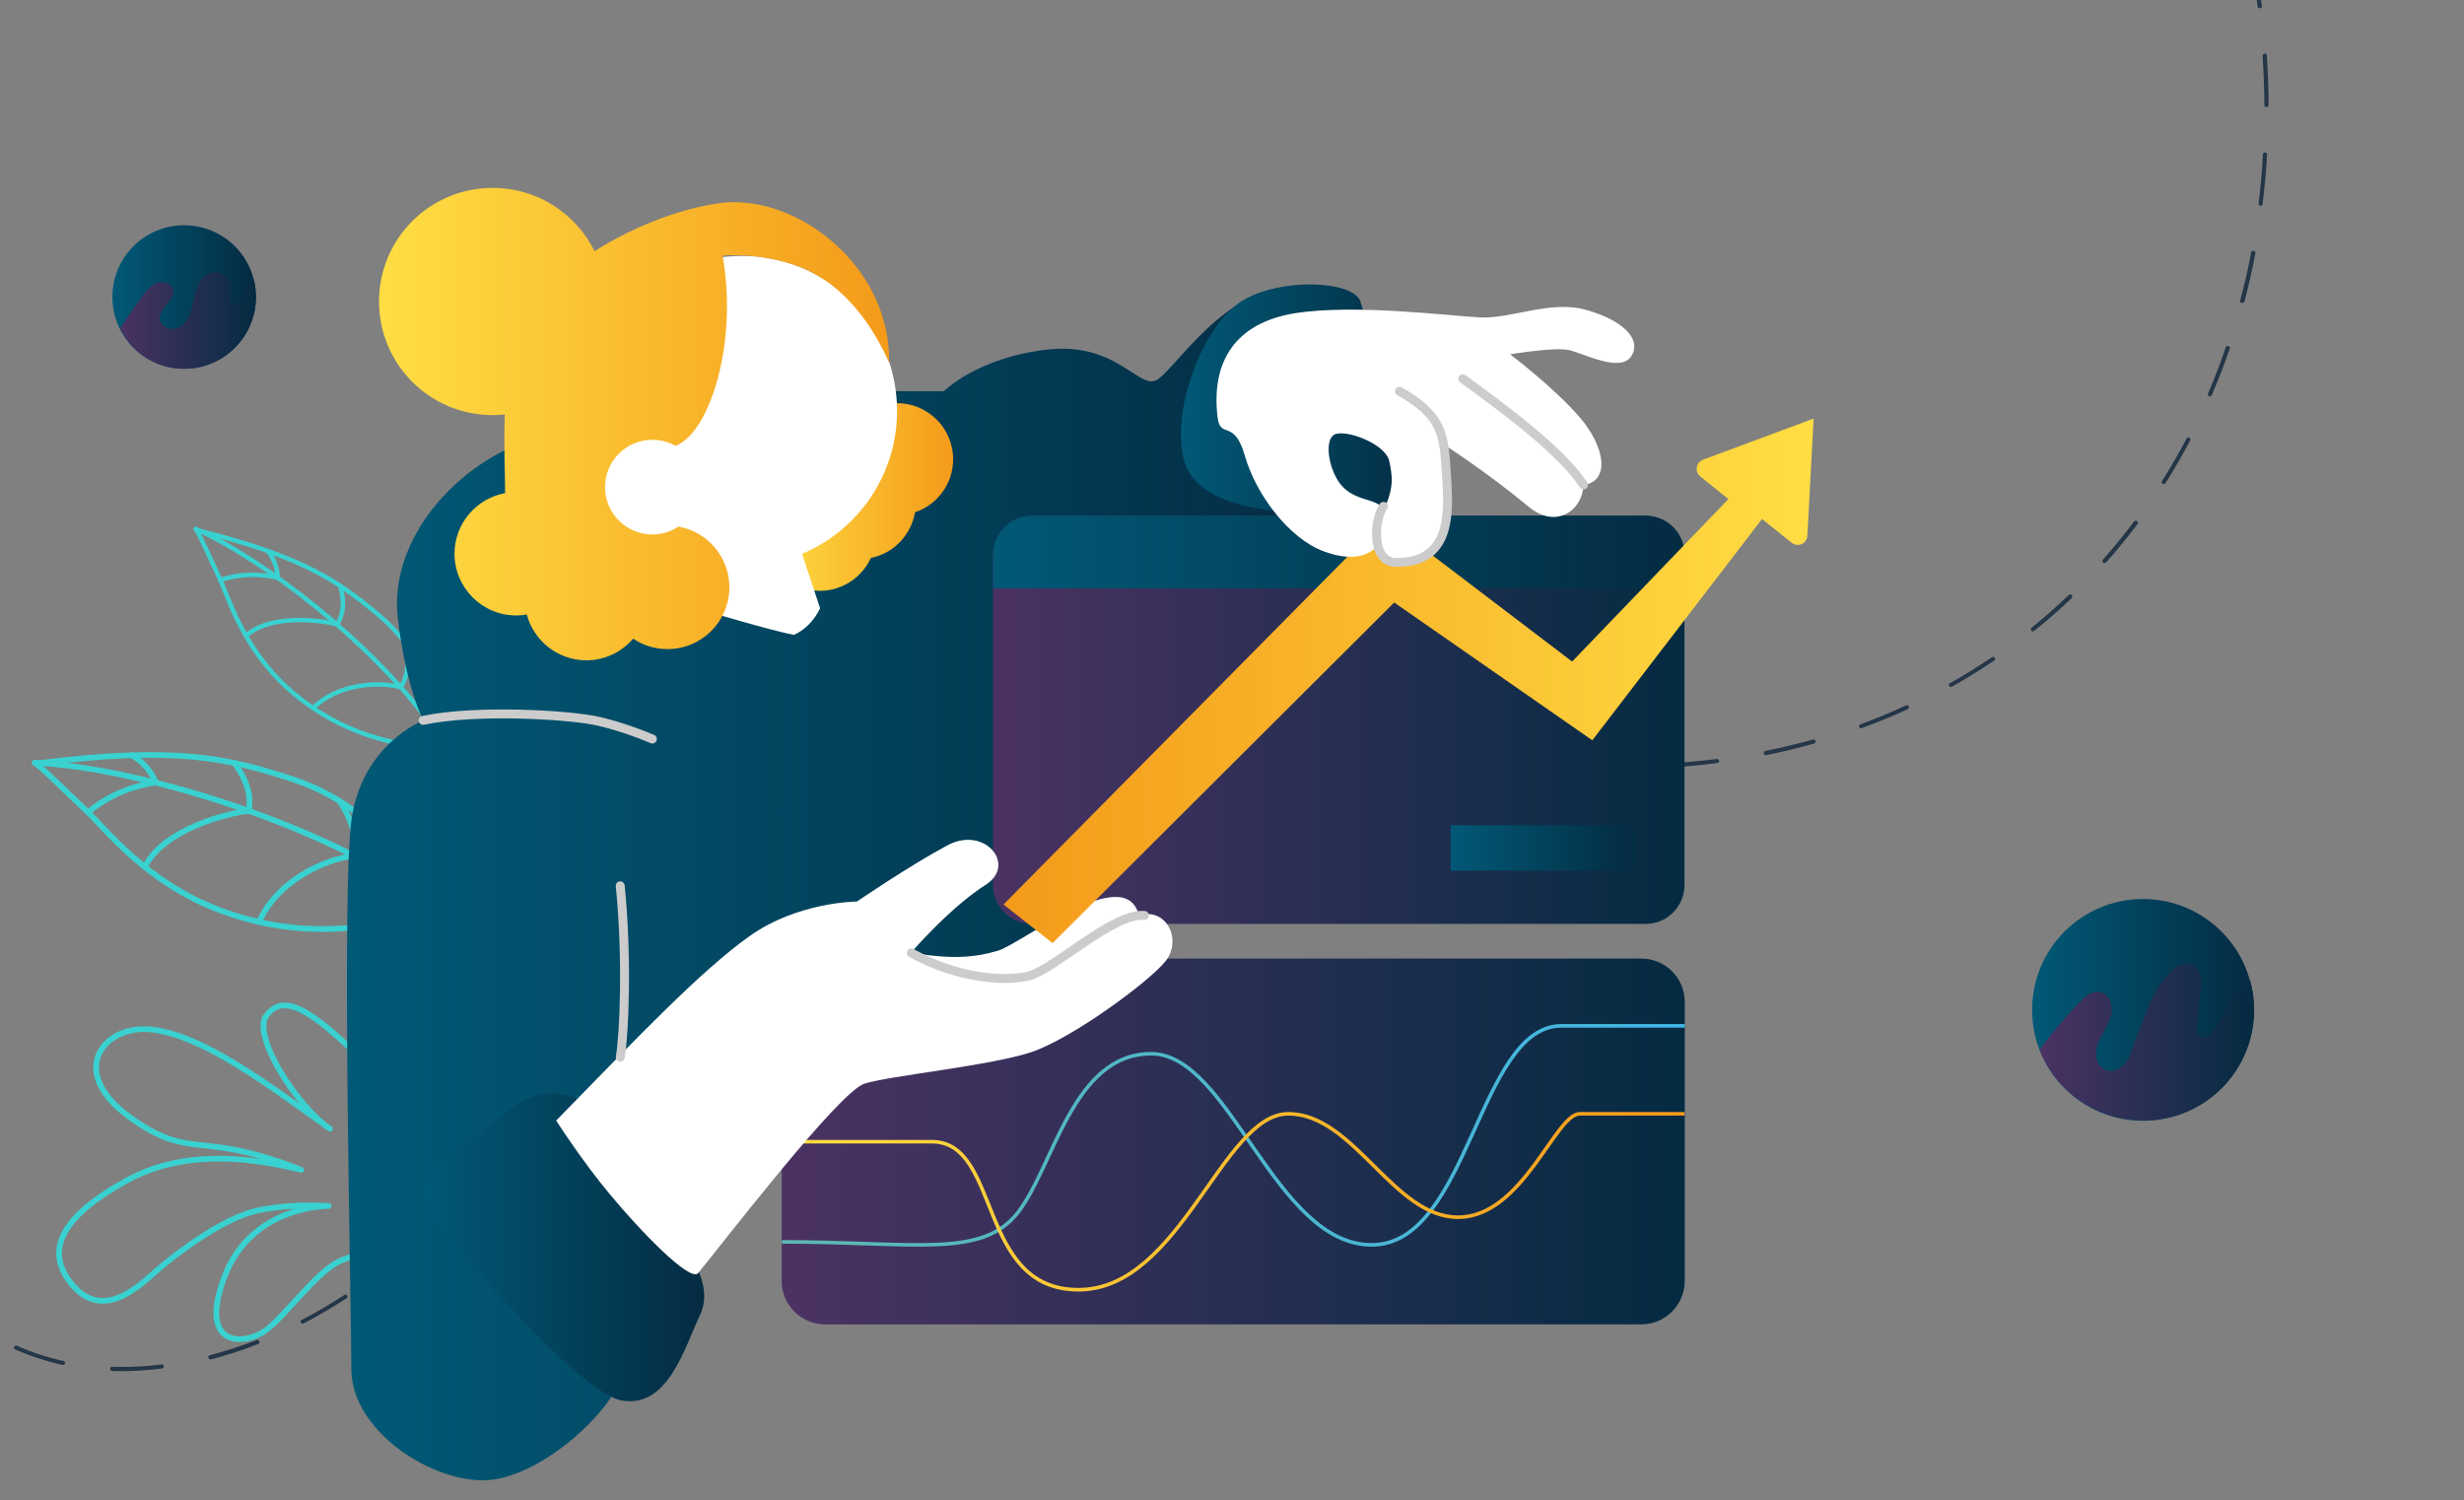 <svg width="772" height="470" viewBox="0 0 772 470" fill="none" xmlns="http://www.w3.org/2000/svg">
<rect x="0" y="0" width="772" height="470" fill="#808080" stroke="none"/>
<g clip-path="url(#clip0)">
<path d="M38.334 429.636C37.241 429.636 36.148 429.636 35.133 429.558C34.742 429.558 34.508 429.246 34.508 428.855C34.508 428.465 34.821 428.231 35.211 428.231C36.226 428.231 37.319 428.309 38.334 428.309C42.316 428.309 46.453 428.075 50.591 427.528C50.982 427.45 51.294 427.762 51.294 428.075C51.372 428.465 51.06 428.777 50.748 428.777C46.532 429.324 42.394 429.636 38.334 429.636ZM19.753 427.684C19.674 427.684 19.674 427.684 19.596 427.684C14.444 426.513 9.447 424.874 4.762 422.844C4.45 422.688 4.294 422.297 4.45 421.985C4.606 421.673 4.997 421.517 5.309 421.673C9.915 423.703 14.834 425.342 19.909 426.435C20.221 426.513 20.455 426.826 20.377 427.216C20.377 427.45 20.065 427.684 19.753 427.684ZM65.894 425.889C65.581 425.889 65.347 425.732 65.269 425.42C65.191 425.108 65.347 424.718 65.737 424.639C70.578 423.39 75.575 421.751 80.415 419.877C80.728 419.721 81.118 419.877 81.274 420.267C81.43 420.658 81.274 420.97 80.884 421.126C75.965 423.078 70.968 424.639 66.05 425.967C65.972 425.889 65.972 425.889 65.894 425.889ZM-8.354 415.036C-8.51 415.036 -8.588 414.958 -8.744 414.88C-12.882 411.914 -16.786 408.4 -20.377 404.497C-20.611 404.262 -20.611 403.794 -20.377 403.56C-20.143 403.326 -19.674 403.326 -19.44 403.56C-15.849 407.385 -12.023 410.82 -7.963 413.787C-7.651 414.022 -7.573 414.412 -7.807 414.724C-7.963 414.958 -8.12 415.036 -8.354 415.036ZM94.781 414.724C94.546 414.724 94.312 414.568 94.234 414.412C94.078 414.1 94.156 413.709 94.546 413.553C99.153 411.211 103.603 408.556 107.897 405.746C108.209 405.512 108.6 405.668 108.756 405.902C108.99 406.214 108.834 406.605 108.6 406.761C104.306 409.571 99.777 412.226 95.171 414.646C94.937 414.646 94.859 414.724 94.781 414.724ZM120.623 397.626C120.467 397.626 120.233 397.548 120.154 397.392C119.92 397.08 119.998 396.689 120.233 396.455C122.497 394.581 124.605 392.629 126.635 390.756C128.196 389.272 129.836 387.633 131.475 385.915C131.709 385.681 132.1 385.681 132.412 385.915C132.646 386.149 132.646 386.54 132.412 386.852C130.694 388.57 129.055 390.209 127.493 391.693C125.463 393.644 123.277 395.596 121.013 397.47C120.935 397.548 120.779 397.626 120.623 397.626ZM142.561 375.688C142.405 375.688 142.249 375.61 142.093 375.531C141.859 375.297 141.781 374.907 142.015 374.595C145.606 370.613 149.198 366.475 152.321 362.962C152.555 362.727 152.945 362.649 153.257 362.884C153.492 363.118 153.57 363.508 153.336 363.82C150.291 367.334 146.621 371.472 143.03 375.453C142.874 375.609 142.718 375.688 142.561 375.688ZM163.017 352.344C162.86 352.344 162.704 352.266 162.626 352.188C162.392 351.953 162.314 351.563 162.548 351.251C166.452 346.801 169.731 343.053 172.854 339.618C173.088 339.384 173.478 339.306 173.791 339.54C174.025 339.774 174.103 340.164 173.869 340.477C170.746 343.912 167.545 347.659 163.563 352.11C163.407 352.266 163.251 352.344 163.017 352.344ZM183.784 329.156C183.628 329.156 183.472 329.078 183.316 329C183.081 328.766 183.003 328.375 183.316 328.063C186.985 324.081 190.498 320.412 194.012 316.82C194.246 316.586 194.636 316.586 194.948 316.82C195.183 317.055 195.183 317.445 194.948 317.757C191.435 321.349 187.922 325.018 184.252 329C184.096 329.078 183.94 329.156 183.784 329.156ZM205.41 306.905C205.254 306.905 205.098 306.827 204.942 306.671C204.708 306.437 204.708 305.968 204.942 305.734C208.767 302.065 212.593 298.473 216.262 295.116C216.497 294.882 216.965 294.882 217.199 295.194C217.434 295.507 217.434 295.897 217.121 296.131C213.374 299.488 209.626 303.08 205.801 306.749C205.801 306.905 205.644 306.905 205.41 306.905ZM228.52 286.138C228.364 286.138 228.13 286.06 228.051 285.904C227.817 285.591 227.895 285.201 228.13 284.967C232.189 281.61 236.249 278.33 240.309 275.286C240.621 275.051 241.012 275.129 241.246 275.442C241.48 275.754 241.402 276.144 241.09 276.379C237.03 279.423 232.97 282.703 228.988 285.982C228.832 286.138 228.676 286.138 228.52 286.138ZM253.269 267.478C253.035 267.478 252.879 267.4 252.723 267.166C252.488 266.854 252.566 266.463 252.879 266.229C257.173 263.262 261.623 260.452 265.995 257.797C266.307 257.641 266.698 257.719 266.854 258.031C267.01 258.344 266.932 258.734 266.62 258.89C262.247 261.467 257.875 264.355 253.581 267.244C253.503 267.4 253.425 267.478 253.269 267.478ZM279.892 251.473C279.658 251.473 279.424 251.317 279.345 251.161C279.189 250.849 279.267 250.458 279.58 250.302C284.186 247.882 288.87 245.618 293.555 243.51C293.867 243.354 294.257 243.51 294.414 243.822C294.57 244.134 294.414 244.525 294.101 244.681C289.417 246.711 284.733 249.053 280.204 251.395C280.048 251.473 279.97 251.473 279.892 251.473ZM507.007 240.933C501.854 240.855 496.623 240.699 491.47 240.309C491.08 240.309 490.846 239.997 490.846 239.606C490.846 239.216 491.158 238.982 491.548 238.982C496.701 239.372 501.932 239.528 507.007 239.606C507.397 239.606 507.631 239.919 507.631 240.231C507.631 240.621 507.319 240.933 507.007 240.933ZM522.543 240.543C522.231 240.543 521.919 240.309 521.919 239.918C521.919 239.528 522.153 239.294 522.543 239.216C527.696 238.904 532.849 238.435 537.924 237.811C538.236 237.732 538.626 238.045 538.626 238.357C538.704 238.747 538.392 239.06 538.08 239.06C532.927 239.762 527.774 240.231 522.543 240.543ZM308.154 238.904C307.92 238.904 307.608 238.747 307.53 238.513C307.374 238.201 307.608 237.811 307.92 237.654C312.761 235.859 317.757 234.219 322.676 232.814C322.988 232.736 323.379 232.892 323.457 233.282C323.535 233.673 323.379 233.985 322.988 234.063C318.07 235.468 313.151 237.108 308.311 238.904C308.311 238.826 308.233 238.904 308.154 238.904ZM476.09 238.669H476.012C470.937 237.967 465.784 237.186 460.631 236.171C460.241 236.093 460.085 235.781 460.085 235.39C460.163 235 460.475 234.844 460.865 234.844C465.94 235.781 471.093 236.639 476.168 237.342C476.558 237.42 476.792 237.732 476.714 238.045C476.636 238.435 476.402 238.669 476.09 238.669ZM553.226 236.639C552.914 236.639 552.679 236.405 552.601 236.093C552.523 235.781 552.757 235.39 553.07 235.312C558.145 234.297 563.219 233.048 568.06 231.721C568.372 231.643 568.762 231.799 568.84 232.189C568.919 232.502 568.762 232.892 568.372 232.97C563.453 234.375 558.301 235.624 553.226 236.639C553.304 236.639 553.382 236.639 553.226 236.639ZM445.563 232.892C445.485 232.892 445.485 232.892 445.407 232.892C440.332 231.643 435.257 230.55 430.261 229.691C429.87 229.613 429.714 229.301 429.714 228.91C429.714 228.52 430.105 228.364 430.495 228.364C435.492 229.301 440.645 230.394 445.719 231.565C446.032 231.643 446.266 232.033 446.188 232.345C446.11 232.736 445.875 232.892 445.563 232.892ZM337.978 230.237C337.666 230.237 337.432 230.003 337.354 229.691C337.276 229.379 337.51 228.988 337.822 228.91C342.897 227.817 348.05 226.88 353.125 226.178C353.515 226.1 353.827 226.412 353.827 226.724C353.905 227.115 353.593 227.427 353.281 227.427C348.206 228.129 343.053 229.066 338.056 230.159C338.056 230.237 337.978 230.237 337.978 230.237ZM583.128 228.208C582.894 228.208 582.581 228.051 582.503 227.817C582.347 227.505 582.581 227.115 582.894 226.958C587.734 225.163 592.497 223.211 597.181 221.025C597.493 220.869 597.884 221.025 598.04 221.337C598.196 221.649 598.04 222.04 597.728 222.196C593.043 224.382 588.203 226.334 583.362 228.129C583.206 228.208 583.128 228.208 583.128 228.208ZM415.036 227.271H414.958C409.806 226.646 404.653 226.1 399.578 225.787C399.188 225.787 398.953 225.475 398.953 225.085C398.953 224.694 399.266 224.46 399.656 224.46C404.731 224.772 409.962 225.241 415.115 225.943C415.505 226.021 415.739 226.334 415.661 226.646C415.661 227.036 415.427 227.271 415.036 227.271ZM368.661 225.943C368.349 225.943 368.037 225.709 368.037 225.319C368.037 224.928 368.271 224.616 368.661 224.616C373.814 224.226 378.967 224.07 384.198 224.07C384.588 224.07 384.822 224.382 384.822 224.694C384.822 225.085 384.51 225.319 384.198 225.319C378.967 225.397 373.736 225.553 368.661 225.943ZM611.234 215.247C611 215.247 610.766 215.091 610.688 214.935C610.532 214.623 610.61 214.232 610.922 214.076C615.372 211.578 619.822 208.845 624.038 205.957C624.35 205.722 624.741 205.801 624.975 206.113C625.209 206.425 625.131 206.816 624.819 206.972C620.525 209.86 616.075 212.593 611.546 215.169C611.468 215.247 611.312 215.247 611.234 215.247ZM636.92 197.837C636.764 197.837 636.53 197.759 636.452 197.603C636.218 197.291 636.296 196.9 636.53 196.666C640.512 193.465 644.415 190.03 648.163 186.438C648.397 186.204 648.865 186.204 649.1 186.438C649.334 186.673 649.334 187.141 649.1 187.375C645.352 190.967 641.448 194.402 637.389 197.603C637.154 197.837 636.998 197.837 636.92 197.837ZM659.327 176.445C659.171 176.445 659.015 176.367 658.937 176.289C658.703 176.055 658.625 175.664 658.859 175.352C662.294 171.526 665.573 167.467 668.618 163.407C668.852 163.095 669.242 163.095 669.555 163.251C669.867 163.485 669.867 163.875 669.711 164.188C666.588 168.325 663.309 172.385 659.874 176.211C659.64 176.367 659.483 176.445 659.327 176.445ZM677.909 151.696C677.752 151.696 677.674 151.696 677.596 151.618C677.284 151.462 677.206 150.993 677.362 150.759C680.095 146.465 682.671 141.937 685.091 137.409C685.247 137.096 685.638 136.94 685.95 137.174C686.262 137.33 686.419 137.721 686.184 138.033C683.764 142.639 681.188 147.168 678.377 151.54C678.377 151.54 678.143 151.696 677.909 151.696ZM692.352 124.214C692.274 124.214 692.196 124.214 692.118 124.136C691.806 123.98 691.649 123.59 691.806 123.277C693.835 118.593 695.709 113.752 697.349 108.834C697.427 108.521 697.817 108.287 698.208 108.443C698.52 108.521 698.754 108.912 698.598 109.302C696.88 114.221 695.007 119.061 692.977 123.824C692.821 124.136 692.586 124.214 692.352 124.214ZM702.502 94.937C702.424 94.937 702.424 94.937 702.345 94.937C702.033 94.859 701.799 94.468 701.877 94.156C703.204 89.237 704.375 84.163 705.312 79.088C705.39 78.776 705.703 78.541 706.093 78.541C706.405 78.62 706.639 78.932 706.639 79.322C705.703 84.397 704.532 89.55 703.204 94.468C703.048 94.781 702.736 94.937 702.502 94.937ZM708.279 64.488H708.201C707.811 64.41 707.576 64.098 707.654 63.786C708.279 58.711 708.747 53.558 708.982 48.405C708.982 48.015 709.294 47.781 709.684 47.781C710.075 47.781 710.309 48.093 710.309 48.483C709.997 53.636 709.528 58.867 708.904 63.942C708.904 64.254 708.591 64.488 708.279 64.488ZM710.075 33.571C709.684 33.571 709.45 33.259 709.45 32.947C709.45 27.872 709.216 22.641 708.904 17.488C708.904 17.098 709.138 16.786 709.528 16.786C709.919 16.786 710.231 17.02 710.231 17.41C710.543 22.563 710.777 27.794 710.777 32.947C710.699 33.259 710.387 33.493 710.075 33.571ZM707.967 2.576C707.654 2.576 707.342 2.342 707.342 2.03C706.718 -3.045 705.937 -8.198 705 -13.273C704.922 -13.663 705.156 -13.975 705.546 -14.053C705.937 -14.131 706.249 -13.897 706.327 -13.507C707.264 -8.354 708.045 -3.201 708.669 1.874C708.747 2.264 708.435 2.576 708.123 2.576C708.045 2.576 708.045 2.576 707.967 2.576ZM702.502 -27.95C702.189 -27.95 701.955 -28.184 701.877 -28.419C700.706 -33.415 699.379 -38.412 697.973 -43.409C697.895 -43.721 698.051 -44.111 698.442 -44.19C698.754 -44.267 699.144 -44.111 699.223 -43.721C700.628 -38.724 702.033 -33.65 703.204 -28.653C703.282 -28.341 703.048 -27.95 702.736 -27.872C702.58 -27.95 702.502 -27.95 702.502 -27.95Z" fill="#243647"/>
<path d="M153.179 276.457C152.086 261.467 151.618 250.068 134.13 225.944C116.641 201.819 83.148 175.508 61.365 165.749" stroke="#39D2D1" stroke-width="1.385" stroke-miterlimit="10" stroke-linecap="round" stroke-linejoin="round"/>
<path d="M140.219 234.922C136.238 216.887 131.475 203.38 118.437 192.528C105.477 181.676 94.312 174.337 62.693 166.374" stroke="#39D2D1" stroke-width="1.385" stroke-miterlimit="10" stroke-linecap="round" stroke-linejoin="round"/>
<path d="M140.219 234.922C131.319 233.985 109.849 233.282 90.331 215.794C75.809 202.756 71.359 186.517 68.782 181.13C66.284 175.977 62.849 168.013 61.365 165.749" stroke="#39D2D1" stroke-width="1.385" stroke-miterlimit="10" stroke-linecap="round" stroke-linejoin="round"/>
<path d="M127.103 201.663C128.04 206.113 128.196 211.11 125.542 215.326C118.125 213.374 105.633 214.389 98.06 221.884" stroke="#39D2D1" stroke-width="1.385" stroke-miterlimit="10" stroke-linecap="round" stroke-linejoin="round"/>
<path d="M106.648 183.628C108.053 188.859 107.507 192.684 105.633 195.651C100.792 194.324 84.631 192.216 77.058 199.243" stroke="#39D2D1" stroke-width="1.385" stroke-miterlimit="10" stroke-linecap="round" stroke-linejoin="round"/>
<path d="M84.007 172.776C87.208 176.914 86.973 181.052 86.973 181.052C86.973 181.052 78.541 178.553 68.939 181.754" stroke="#39D2D1" stroke-width="1.385" stroke-miterlimit="10" stroke-linecap="round" stroke-linejoin="round"/>
<path d="M172.854 328.375C164.5 310.965 158.566 297.537 126.244 276.847C93.922 256.158 41.457 240.387 10.852 238.982" stroke="#39D2D1" stroke-width="1.782" stroke-miterlimit="10" stroke-linecap="round" stroke-linejoin="round"/>
<path d="M137.799 284.733C124.527 265.058 112.503 251.083 91.814 244.213C71.203 237.342 54.339 233.829 12.804 239.06" stroke="#39D2D1" stroke-width="1.782" stroke-miterlimit="10" stroke-linecap="round" stroke-linejoin="round"/>
<path d="M137.799 284.733C126.635 287.777 100.636 297.068 69.095 285.279C45.517 276.457 32.635 259.125 27.013 253.972C21.626 248.975 13.741 241.012 10.93 238.982" stroke="#39D2D1" stroke-width="1.782" stroke-miterlimit="10" stroke-linecap="round" stroke-linejoin="round"/>
<path d="M106.414 251.005C109.615 255.924 112.191 261.857 111.02 268.103C101.261 269.274 86.661 276.301 81.196 288.871" stroke="#39D2D1" stroke-width="1.782" stroke-miterlimit="10" stroke-linecap="round" stroke-linejoin="round"/>
<path d="M73.467 239.138C77.605 244.759 78.776 249.6 77.917 254.05C71.515 254.753 51.216 259.749 45.361 271.694" stroke="#39D2D1" stroke-width="1.782" stroke-miterlimit="10" stroke-linecap="round" stroke-linejoin="round"/>
<path d="M41.301 236.64C47.156 240.075 48.796 245.228 48.796 245.228C48.796 245.228 37.475 246.165 27.56 254.518" stroke="#39D2D1" stroke-width="1.782" stroke-miterlimit="10" stroke-linecap="round" stroke-linejoin="round"/>
<path d="M57.696 115.548C70.114 115.548 80.181 105.481 80.181 93.063C80.181 80.645 70.114 70.578 57.696 70.578C45.278 70.578 35.211 80.645 35.211 93.063C35.211 105.481 45.278 115.548 57.696 115.548Z" fill="url(#paint0_linear)"/>
<path d="M57.696 115.548C70.11 115.548 80.181 105.477 80.181 93.063C80.181 91.189 79.947 89.394 79.556 87.676C78.776 87.91 78.073 88.457 77.605 89.16C76.746 90.565 76.824 92.361 76.043 93.844C75.341 95.327 72.842 96.186 72.139 94.703C71.671 93.766 72.218 92.751 72.53 91.736C73.545 88.145 69.485 84.241 65.972 85.49C63.708 86.271 62.302 88.457 61.522 90.721C60.741 92.985 60.507 95.327 59.804 97.591C59.101 99.856 57.618 102.042 55.432 102.822C53.168 103.603 50.201 102.276 50.045 99.934C49.733 96.42 55.12 94.078 54.261 90.721C53.714 88.691 51.138 87.989 49.186 88.691C47.234 89.394 45.907 91.111 44.658 92.751C42.238 96.03 39.895 99.387 37.631 102.822C41.066 110.395 48.796 115.548 57.696 115.548Z" fill="url(#paint1_linear)"/>
<path d="M671.429 351.173C690.616 351.173 706.171 335.618 706.171 316.43C706.171 297.243 690.616 281.688 671.429 281.688C652.241 281.688 636.686 297.243 636.686 316.43C636.686 335.618 652.241 351.173 671.429 351.173Z" fill="url(#paint2_linear)"/>
<path d="M706.249 316.43C706.249 313.385 705.859 310.341 705.078 307.53C703.204 308.233 701.487 309.56 700.316 311.121C698.208 313.854 697.115 317.133 695.397 320.1C694.46 321.739 693.367 323.301 691.962 324.472C690.4 325.799 688.058 324.628 688.292 322.598L689.776 307.374C689.932 305.89 688.995 304.173 687.98 303.08C686.106 301.05 682.593 301.909 680.719 303.86C674.786 310.028 673.927 313.307 668.774 326.658C667.915 328.844 667.369 331.264 665.963 333.06C664.168 335.402 660.654 336.729 658.234 334.231C656.985 332.982 656.595 331.186 656.751 329.39C657.219 325.331 660.264 322.364 661.357 318.538C662.372 314.947 660.576 309.872 656.048 310.887C654.877 311.121 653.862 311.824 653.003 312.605C647.929 317.679 643.244 323.145 639.028 328.922C644.103 341.882 656.673 351.017 671.429 351.017C690.635 351.251 706.249 335.636 706.249 316.43Z" fill="url(#paint3_linear)"/>
<path d="M114.299 332.904C95.483 314.088 88.457 311.98 83.538 318.07C78.62 324.159 92.985 346.723 103.369 353.671C81.43 337.9 63.708 324.94 48.327 322.676C32.947 320.412 20.611 335.324 40.286 349.767C59.96 364.133 61.834 353.749 94.39 366.553C76.902 362.259 56.993 360.385 39.661 369.91C22.329 379.435 12.492 390.443 22.563 402.467C32.635 414.49 44.346 402.154 49.654 397.626C54.964 393.098 70.032 381.309 81.43 379.123C92.829 376.937 102.978 377.874 102.978 377.874C102.978 377.874 78.776 377.483 70.266 400.203C61.756 422.922 77.292 421.595 83.694 416.52C90.096 411.445 99.387 398.251 106.648 395.05C113.909 391.927 126.947 389.975 131.787 390.053" stroke="#39D2D1" stroke-width="1.782" stroke-miterlimit="10" stroke-linecap="round" stroke-linejoin="round"/>
<path d="M165.671 137.799C139.751 147.246 122.106 171.214 124.605 193.309C127.103 215.404 132.646 225.709 132.646 225.709C132.646 225.709 113.284 233.126 110.083 257.173C106.96 281.141 110.083 409.415 110.083 429.012C110.083 448.608 136.003 465.003 153.023 463.754C170.043 462.505 192.841 441.659 195.651 429.012C198.462 416.364 223.133 377.249 223.133 377.249L281.141 320.412L337.51 306.671L388.023 254.128C388.023 254.128 441.503 153.336 426.201 125.542C410.899 97.748 416.52 86.271 398.797 90.643C381.075 94.937 368.427 114.846 362.806 118.827C357.106 122.809 350.158 106.96 328.063 109.537C305.968 112.113 295.741 122.575 295.741 122.575H268.728L165.671 137.799Z" fill="url(#paint4_linear)"/>
<path d="M515.595 289.495H323.301C316.586 289.495 311.121 284.03 311.121 277.316V173.791C311.121 167.076 316.586 161.611 323.301 161.611H515.595C522.309 161.611 527.774 167.076 527.774 173.791V277.238C527.774 284.03 522.309 289.495 515.595 289.495Z" fill="url(#paint5_linear)"/>
<path d="M515.595 161.611H323.301C316.586 161.611 311.121 167.076 311.121 173.791V184.331H527.774V173.791C527.774 167.076 522.309 161.611 515.595 161.611Z" fill="url(#paint6_linear)"/>
<path d="M512.55 258.578H454.542V272.787H512.55V258.578Z" fill="url(#paint7_linear)"/>
<path d="M514.267 414.958H258.5C251.005 414.958 244.915 408.869 244.915 401.374V313.932C244.915 306.437 251.005 300.347 258.5 300.347H514.267C521.762 300.347 527.852 306.437 527.852 313.932V401.452C527.774 408.869 521.762 414.958 514.267 414.958Z" fill="url(#paint8_linear)"/>
<path d="M244.993 389.116C286.762 389.116 307.608 394.425 318.929 379.904C330.249 365.382 336.027 330.171 360.698 330.171C385.369 330.171 399.344 390.053 429.792 390.053C460.241 390.053 463.13 321.427 489.206 321.427C515.282 321.427 527.852 321.427 527.852 321.427" stroke="url(#paint9_linear)" stroke-width="1.124" stroke-miterlimit="10"/>
<path d="M527.774 348.987C511.379 348.987 502.713 348.987 494.983 348.987C487.254 348.987 477.105 381.387 456.806 381.387C436.507 381.387 424.249 348.987 403.638 348.987C383.027 348.987 369.832 404.106 337.9 404.106C305.968 404.106 313.776 357.731 291.993 357.731C270.211 357.731 244.915 357.731 244.915 357.731" stroke="url(#paint10_linear)" stroke-width="1.124" stroke-miterlimit="10"/>
<path d="M298.63 143.889C298.63 134.208 290.744 126.322 281.063 126.322C272.397 126.322 265.214 132.646 263.731 140.922C259.125 142.483 255.299 145.919 253.347 150.291C245.306 151.93 239.294 159.035 239.294 167.545C239.294 177.226 247.179 185.111 256.86 185.111C263.965 185.111 270.055 180.895 272.865 174.806C279.97 173.4 285.435 167.701 286.684 160.518C293.633 158.176 298.63 151.618 298.63 143.889Z" fill="url(#paint11_linear)"/>
<path d="M250.068 169.809L256.939 190.577C256.939 190.577 254.596 196.276 248.741 198.93C240.855 197.369 221.337 191.513 221.337 191.513L214.467 161.455L250.068 169.809Z" fill="white"/>
<path d="M232.502 177.304C259.321 177.304 281.063 155.562 281.063 128.743C281.063 101.923 259.321 80.181 232.502 80.181C205.682 80.181 183.94 101.923 183.94 128.743C183.94 155.562 205.682 177.304 232.502 177.304Z" fill="white"/>
<path d="M225.085 63.708C212.203 65.582 197.993 71.281 186.282 78.698C180.505 66.987 168.404 58.867 154.351 58.867C134.676 58.867 118.749 74.794 118.749 94.469C118.749 114.143 134.676 130.07 154.351 130.07C155.678 130.07 156.927 129.992 158.176 129.836C157.786 139.126 158.254 147.949 158.254 154.194C158.254 154.272 158.254 154.429 158.254 154.507C149.276 156.146 142.405 164.032 142.405 173.478C142.405 184.174 151.071 192.841 161.767 192.841C162.86 192.841 163.953 192.763 165.047 192.528C167.233 200.804 174.806 206.894 183.706 206.894C189.561 206.894 194.87 204.239 198.384 200.101C201.429 202.209 205.176 203.38 209.158 203.38C219.854 203.38 228.52 194.714 228.52 184.018C228.52 174.571 221.728 166.686 212.749 165.047C206.894 150.213 203.615 143.733 212.671 139.204C222.352 134.364 231.253 107.819 226.412 80.103C226.412 80.103 237.342 78.932 249.678 83.304C262.013 87.676 271.929 98.684 278.565 113.596C279.111 82.914 248.819 60.194 225.085 63.708Z" fill="url(#paint12_linear)"/>
<path d="M204.395 167.467C212.588 167.467 219.229 160.825 219.229 152.633C219.229 144.44 212.588 137.799 204.395 137.799C196.203 137.799 189.561 144.44 189.561 152.633C189.561 160.825 196.203 167.467 204.395 167.467Z" fill="white"/>
<path d="M426.123 94.156C423.156 87.754 400.983 87.129 389.351 94.156C377.718 101.183 367.256 126.166 370.691 143.108C374.204 159.972 400.671 160.362 416.208 161.455C431.744 162.548 446.578 159.894 446.578 159.894L426.123 94.156Z" fill="url(#paint13_linear)"/>
<path d="M180.817 344.38C172.229 340.399 165.203 342.741 155.365 350.939C145.45 359.058 132.646 367.802 132.646 374.204C132.646 380.606 180.427 436.507 194.949 438.849C209.47 441.191 214.545 421.985 219.307 412.07C224.07 402.155 214.779 390.522 210.095 384.12C205.41 377.718 180.817 344.38 180.817 344.38Z" fill="url(#paint14_linear)"/>
<path d="M174.259 351.095C200.804 323.925 219.698 304.095 234.844 293.321C249.99 282.547 268.493 282.469 268.493 282.469C268.493 282.469 285.201 271.07 296.912 264.824C308.623 258.656 318.538 270.992 308.935 277.16C299.332 283.327 290.12 293.243 285.435 298.474C298.083 300.66 305.5 300.035 312.761 297.849C320.022 295.663 352.734 269.821 356.794 286.763C365.772 284.264 370.379 294.726 365.148 301.206C359.917 307.686 335.948 325.331 323.223 329.625C310.497 333.919 278.721 337.042 270.836 339.54C262.95 342.038 227.115 388.648 218.761 398.876C216.262 401.999 200.257 385.291 191.279 374.439C182.301 363.743 174.259 351.095 174.259 351.095Z" fill="white"/>
<path d="M285.513 298.552C299.566 306.437 314.713 307.764 322.52 305.734C330.327 303.704 348.987 285.826 358.59 286.841" stroke="#CCCCCC" stroke-width="2.794" stroke-miterlimit="10" stroke-linecap="round" stroke-linejoin="round"/>
<path d="M314.4 283.405L433.852 162.626L492.563 207.284L541.515 156.38L532.693 149.276C530.897 147.792 531.365 144.904 533.552 144.045L568.216 131.163L566.264 167.857C566.108 170.356 563.297 171.605 561.346 170.043L552.055 162.626L498.887 231.955L436.819 188.781L329.781 295.507L314.4 283.405Z" fill="url(#paint15_linear)"/>
<path d="M496.779 97.045C485.771 94 473.357 99.934 463.832 99.465C454.385 98.997 424.483 95.171 405.746 98.138C387.008 101.183 379.435 113.284 381.465 130.616C382.324 137.955 386.618 130.851 390.053 142.874C393.488 154.897 403.794 168.716 414.802 172.776C425.811 176.836 430.261 172.542 431.978 170.746C435.57 177.773 444.236 176.68 450.169 170.746C456.025 164.812 452.277 139.204 452.277 139.204C452.277 139.204 466.018 148.027 478.978 158.801C487.41 165.827 495.764 160.128 496.155 151.93C504.508 150.837 503.025 140.063 494.827 130.616C486.63 121.17 473.123 111.02 473.123 111.02C473.123 111.02 486.864 108.678 491.626 109.693C496.389 110.786 507.944 117.032 511.223 111.41C514.424 105.867 507.787 100.09 496.779 97.045ZM435.258 144.435C436.351 149.432 436.741 153.023 433.462 159.894C431.9 156.146 426.201 157.396 421.282 153.102C416.364 148.807 414.256 136.94 418.706 135.925C423.234 134.91 434.243 139.517 435.258 144.435Z" fill="white"/>
<path d="M438.458 122.575C451.184 129.836 452.356 135.301 453.058 146.7C453.761 158.098 456.103 176.523 437.287 176.211C429.636 176.211 430.417 162.861 433.462 158.645" stroke="#CCCCCC" stroke-width="2.794" stroke-miterlimit="10" stroke-linecap="round" stroke-linejoin="round"/>
<path d="M458.289 118.671C470.703 127.65 489.284 141.391 496.155 151.931" stroke="#CCCCCC" stroke-width="2.794" stroke-miterlimit="10" stroke-linecap="round" stroke-linejoin="round"/>
<path d="M132.568 225.709C149.432 222.196 177.382 223.992 186.126 225.709C194.87 227.427 204.395 231.565 204.395 231.565" stroke="#CCCCCC" stroke-width="2.794" stroke-miterlimit="10" stroke-linecap="round" stroke-linejoin="round"/>
<path d="M194.324 277.55C196.666 300.816 195.495 324.94 194.324 331.264" stroke="#CCCCCC" stroke-width="2.794" stroke-miterlimit="10" stroke-linecap="round" stroke-linejoin="round"/>
</g>
<defs>
<linearGradient id="paint0_linear" x1="35.208" y1="93.09" x2="80.114" y2="93.09" gradientUnits="userSpaceOnUse">
<stop stop-color="#015976"/>
<stop offset="1" stop-color="#042B42"/>
</linearGradient>
<linearGradient id="paint1_linear" x1="37.438" y1="100.446" x2="80.114" y2="100.446" gradientUnits="userSpaceOnUse">
<stop stop-color="#4B3263"/>
<stop offset="1" stop-color="#042B42"/>
</linearGradient>
<linearGradient id="paint2_linear" x1="636.687" y1="316.435" x2="706.243" y2="316.435" gradientUnits="userSpaceOnUse">
<stop stop-color="#015976"/>
<stop offset="1" stop-color="#042B42"/>
</linearGradient>
<linearGradient id="paint3_linear" x1="639.084" y1="326.607" x2="706.242" y2="326.607" gradientUnits="userSpaceOnUse">
<stop stop-color="#4B3263"/>
<stop offset="1" stop-color="#042B42"/>
</linearGradient>
<linearGradient id="paint4_linear" x1="108.643" y1="276.709" x2="428.918" y2="276.709" gradientUnits="userSpaceOnUse">
<stop stop-color="#015976"/>
<stop offset="1" stop-color="#042B42"/>
</linearGradient>
<linearGradient id="paint5_linear" x1="311.09" y1="225.542" x2="527.812" y2="225.542" gradientUnits="userSpaceOnUse">
<stop stop-color="#4B3263"/>
<stop offset="1" stop-color="#042B42"/>
</linearGradient>
<linearGradient id="paint6_linear" x1="311.09" y1="172.983" x2="527.812" y2="172.983" gradientUnits="userSpaceOnUse">
<stop stop-color="#015976"/>
<stop offset="1" stop-color="#042B42"/>
</linearGradient>
<linearGradient id="paint7_linear" x1="454.554" y1="265.706" x2="512.55" y2="265.706" gradientUnits="userSpaceOnUse">
<stop stop-color="#015976"/>
<stop offset="1" stop-color="#042B42"/>
</linearGradient>
<linearGradient id="paint8_linear" x1="244.954" y1="357.647" x2="527.812" y2="357.647" gradientUnits="userSpaceOnUse">
<stop stop-color="#4B3263"/>
<stop offset="1" stop-color="#042B42"/>
</linearGradient>
<linearGradient id="paint9_linear" x1="244.954" y1="355.736" x2="527.812" y2="355.736" gradientUnits="userSpaceOnUse">
<stop stop-color="#5CB8B2"/>
<stop offset="1" stop-color="#41B6E6"/>
</linearGradient>
<linearGradient id="paint10_linear" x1="244.954" y1="376.52" x2="527.812" y2="376.52" gradientUnits="userSpaceOnUse">
<stop stop-color="#FFDE44"/>
<stop offset="1" stop-color="#F49A1A"/>
<stop offset="1" stop-color="#F49A1A"/>
</linearGradient>
<linearGradient id="paint11_linear" x1="239.322" y1="155.675" x2="298.668" y2="155.675" gradientUnits="userSpaceOnUse">
<stop stop-color="#FFDE44"/>
<stop offset="1" stop-color="#F49A1A"/>
<stop offset="1" stop-color="#F49A1A"/>
</linearGradient>
<linearGradient id="paint12_linear" x1="118.789" y1="132.904" x2="278.692" y2="132.904" gradientUnits="userSpaceOnUse">
<stop stop-color="#FFDE44"/>
<stop offset="1" stop-color="#F49A1A"/>
<stop offset="1" stop-color="#F49A1A"/>
</linearGradient>
<linearGradient id="paint13_linear" x1="370.067" y1="125.401" x2="446.601" y2="125.401" gradientUnits="userSpaceOnUse">
<stop stop-color="#015976"/>
<stop offset="1" stop-color="#042B42"/>
</linearGradient>
<linearGradient id="paint14_linear" x1="132.582" y1="390.8" x2="220.568" y2="390.8" gradientUnits="userSpaceOnUse">
<stop stop-color="#015976"/>
<stop offset="1" stop-color="#042B42"/>
</linearGradient>
<linearGradient id="paint15_linear" x1="314.416" y1="213.322" x2="568.235" y2="213.322" gradientUnits="userSpaceOnUse">
<stop stop-color="#F49A1A"/>
<stop offset="0.001" stop-color="#F49A1A"/>
<stop offset="1" stop-color="#FFDE44"/>
</linearGradient>
<clipPath id="clip0">
<rect width="771.362" height="470" fill="white"/>
</clipPath>
</defs>
</svg>
